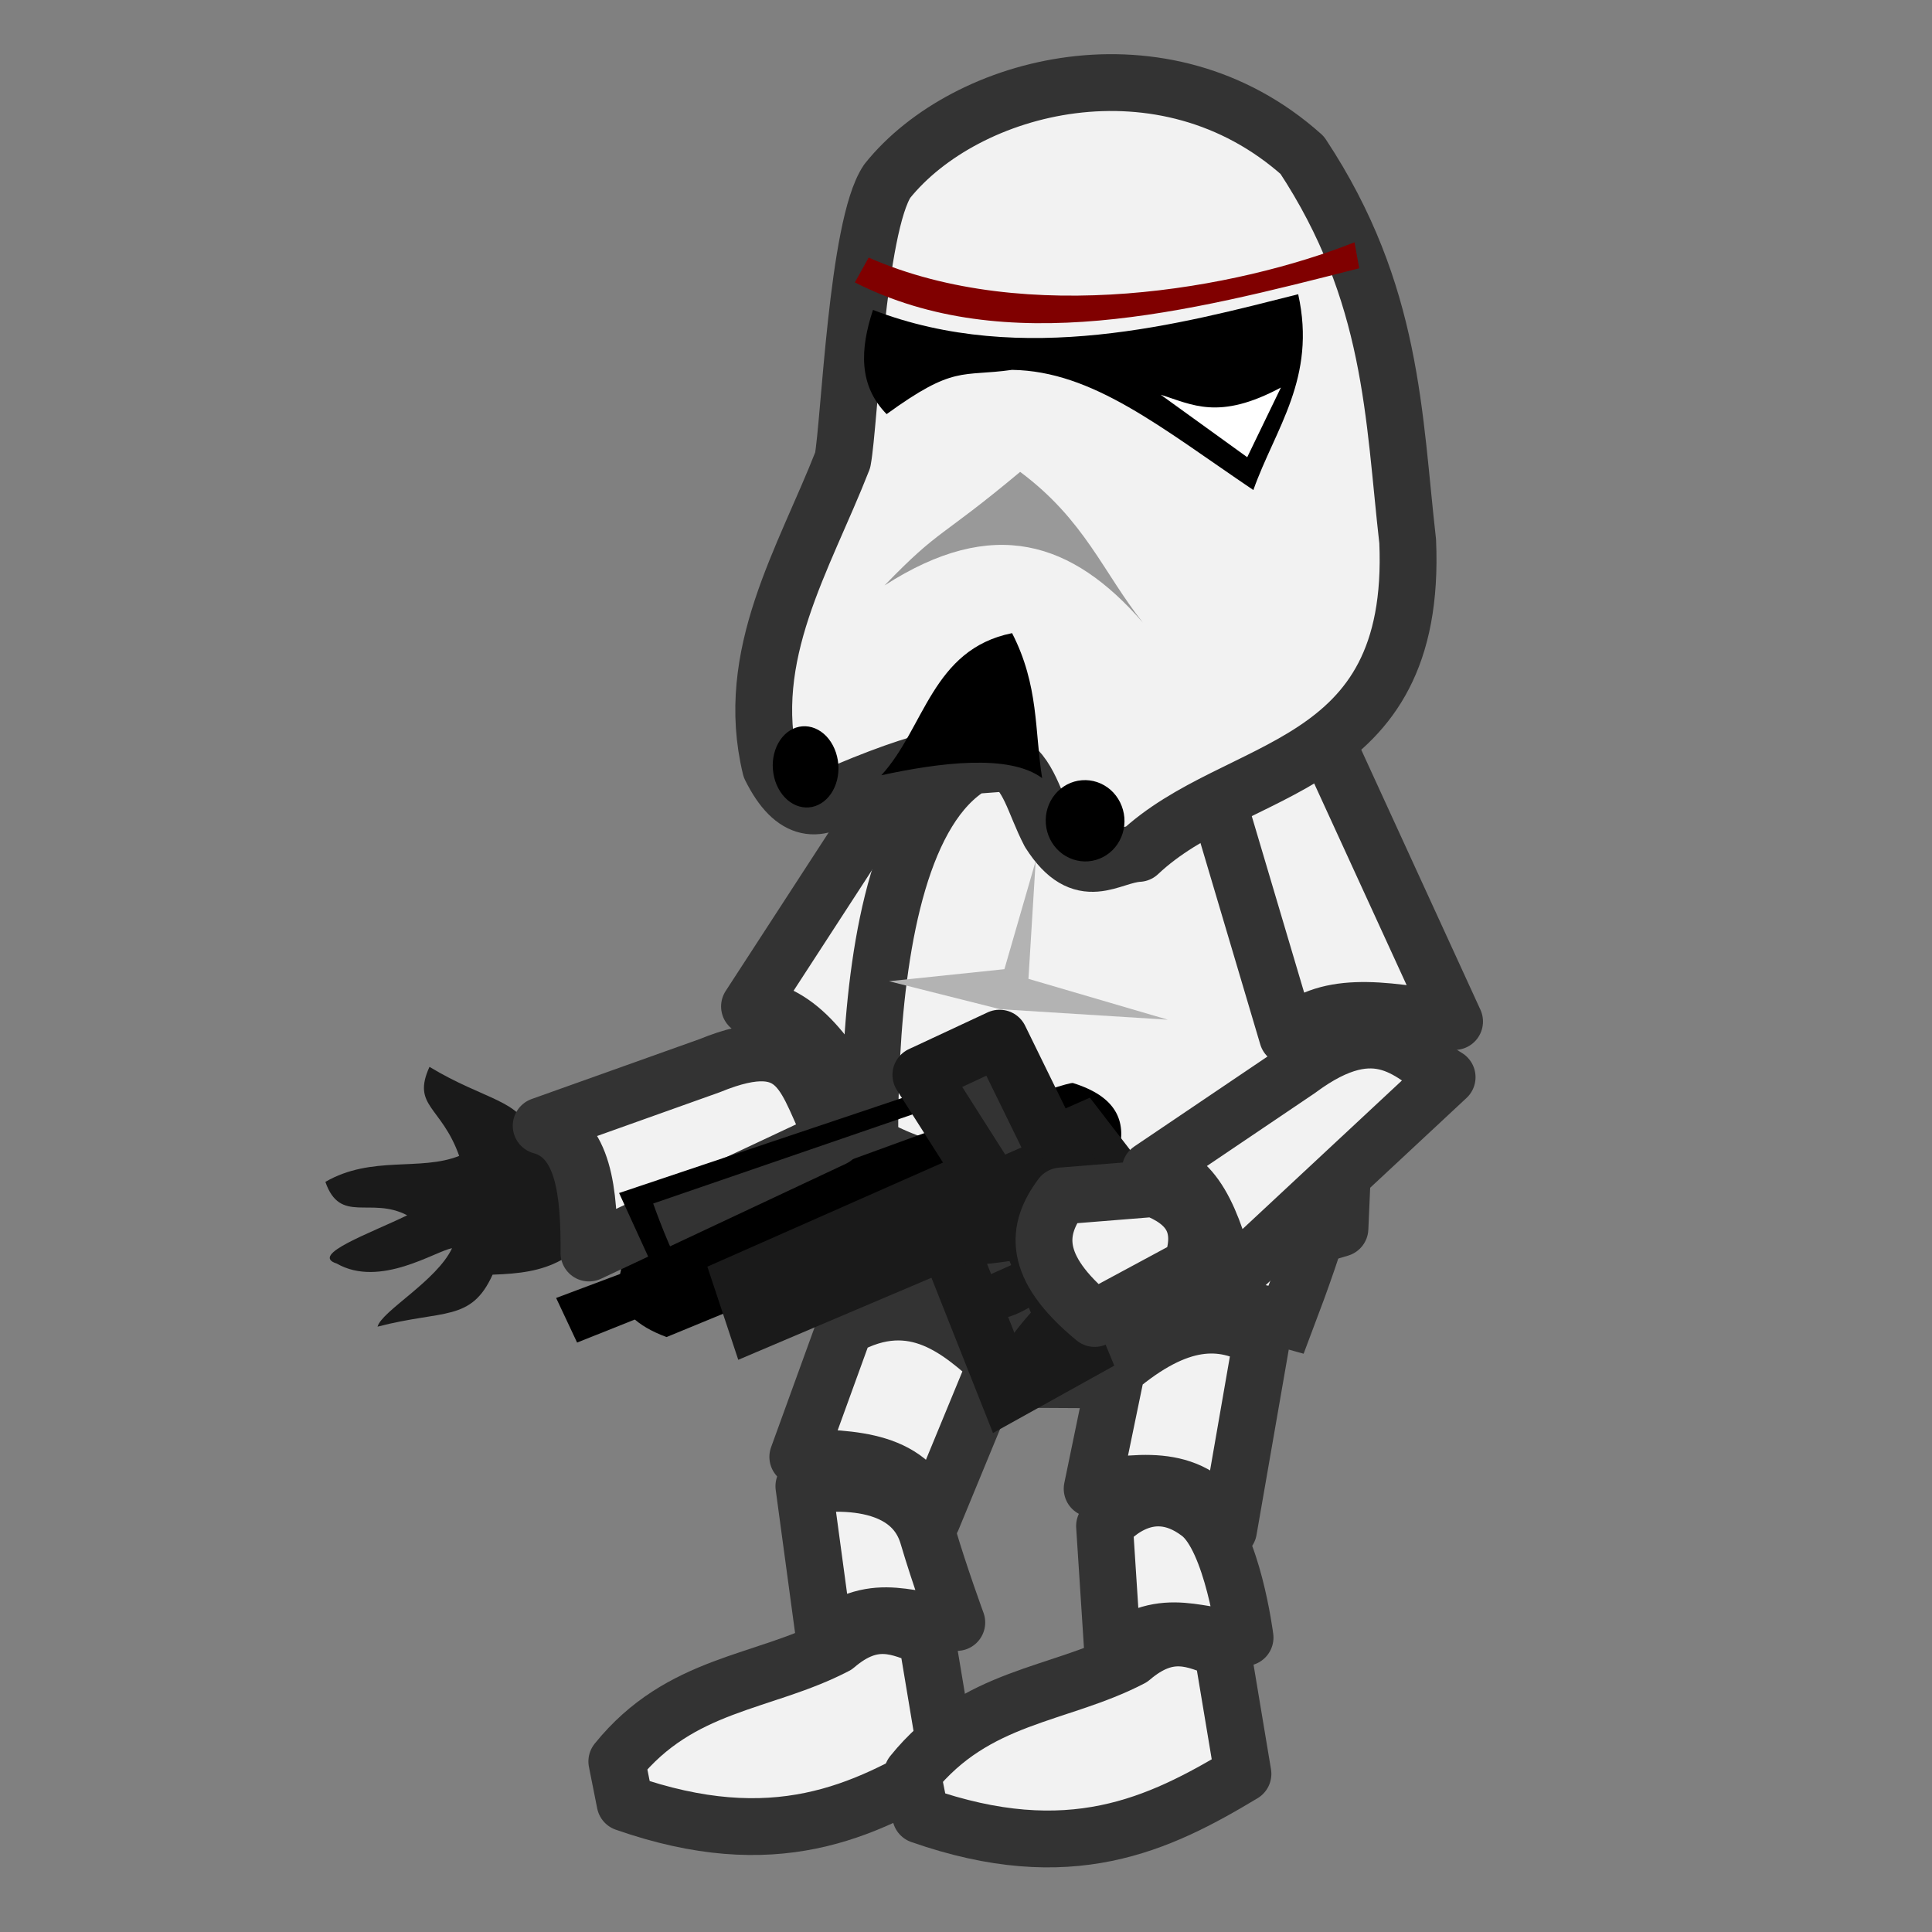 <svg width="34" height="34" viewBox="0 0 34 34" fill="none" xmlns="http://www.w3.org/2000/svg">
<rect x="0" y="0" width="34" height="34" fill="#808080" stroke="none"/>
<path d="M15.592 15.052C15.984 16.576 13.551 17.267 12.849 18.709L11.02 19.363L9.322 19.95C9.182 19.363 8.532 19.363 7.558 18.775C7.243 19.471 7.767 19.461 8.081 20.342C7.394 20.616 6.54 20.328 5.726 20.799C5.988 21.55 6.521 21.051 7.166 21.387C6.518 21.704 5.439 22.082 5.925 22.236C6.688 22.673 7.665 22.014 7.955 21.967C7.686 22.54 6.717 23.073 6.644 23.347C7.802 23.044 8.289 23.269 8.669 22.432C9.622 22.4 10.165 22.242 10.955 21.061L14.09 19.689C15.465 19.635 16.609 18.173 16.245 17.599L15.592 15.052L15.592 15.052Z" fill="#1A1A1A"/>
<path d="M15.149 29.014L13.908 26.663L14.757 24.442L15.54 21.895L15.867 20.458L21.419 20.001L22.921 22.221L21.615 25.291L21.745 28.427L21.092 30.843L19.917 30.451L19.459 27.316L19.329 25.422L19.786 24.181L19.394 23.92L18.545 23.789L17.043 24.377L15.998 26.402L15.867 29.863L15.149 29.014L15.149 29.014Z" fill="#1A1A1A"/>
<path d="M15.566 14.055C16.416 13.705 17.276 13.322 17.476 15.087L15.296 19.779C14.587 18.57 14.108 17.837 13.19 17.712L15.566 14.055V14.055Z" fill="#F2F2F2" stroke="#333333" stroke-linejoin="round"/>
<path d="M17.109 13.473L21.909 13.109C24.746 17.232 23.654 20.527 22.636 23.218C20.715 22.679 19.791 23.278 19.22 24.282L18.13 24.276C17.232 22.924 16.334 22.564 15.436 22.563C15.421 22.6 14.64 14.943 17.109 13.473L17.109 13.473Z" fill="#F2F2F2" stroke="#333333"/>
<path d="M15 19.945C17.5 21.678 21.816 20.494 23.654 19.945L23.581 21.618C20.361 22.612 16.731 22.39 15 21.472L15 19.945L15 19.945Z" fill="#F2F2F2" stroke="#333333" stroke-linejoin="round"/>
<path d="M19.656 24.09L19.22 26.199C20.147 26.059 21.071 25.93 21.62 26.927L22.202 23.581C21.502 23.168 20.734 23.18 19.656 24.09V24.09Z" fill="#F2F2F2" stroke="#333333" stroke-linejoin="round"/>
<path d="M14.867 23.36L14.04 25.639C14.977 25.677 16.055 25.652 16.405 26.734L17.535 23.995C16.927 23.457 16.097 22.669 14.867 23.36L14.867 23.36Z" fill="#F2F2F2" stroke="#333333" stroke-linejoin="round"/>
<path d="M19.438 26.855C19.438 26.855 20.166 25.909 21.111 26.637C21.69 27.082 21.911 28.818 21.911 28.818C21.145 28.875 20.521 28.364 19.584 29.109L19.438 26.855L19.438 26.855Z" fill="#F2F2F2" stroke="#333333" stroke-linejoin="round"/>
<path d="M14.147 26.154C14.147 26.154 15.965 25.79 16.329 27.026C16.535 27.727 16.838 28.553 16.838 28.553C16.072 28.61 15.448 28.099 14.511 28.844L14.147 26.154Z" fill="#F2F2F2" stroke="#333333" stroke-linejoin="round"/>
<path d="M16.309 28.818C15.834 28.635 15.373 28.395 14.709 28.963C13.423 29.634 11.976 29.61 10.855 30.999L11 31.727C13.625 32.646 15.191 31.89 16.673 30.999L16.309 28.818L16.309 28.818Z" fill="#F2F2F2" stroke="#333333" stroke-linejoin="round"/>
<path d="M21.51 29.035C21.035 28.852 20.574 28.613 19.91 29.181C18.624 29.851 17.177 29.828 16.056 31.217L16.201 31.944C18.826 32.864 20.392 32.108 21.874 31.217L21.51 29.035L21.51 29.035Z" fill="#F2F2F2" stroke="#333333" stroke-linejoin="round"/>
<path d="M18.881 19.059C18.605 19.032 11.101 21.847 11.101 21.847C10.837 22.49 10.637 23.122 11.73 23.53L19.696 20.249C19.821 19.725 19.646 19.297 18.881 19.059L18.881 19.059Z" fill="black"/>
<path d="M16.668 21.826L17.73 24.505L18.977 23.812L17.869 21.133L19.485 20.533L19.023 19.933L13.066 22.565L13.296 23.258L16.668 21.826L16.668 21.826Z" fill="#333333" stroke="#1A1A1A"/>
<path d="M12.492 18.753C14.134 18.08 14.162 19.05 14.675 20.027L10.365 22.051C10.372 20.974 10.273 20.018 9.524 19.812L12.492 18.753L12.492 18.753Z" fill="#F2F2F2" stroke="#333333" stroke-linejoin="round"/>
<path d="M17.499 18.778L10.895 20.995L11.634 22.611C11.634 22.611 12.28 22.75 12.05 22.427C11.819 22.103 11.495 21.18 11.495 21.18L17.545 19.101L17.499 18.778L17.499 18.778Z" fill="black"/>
<path d="M16.206 18.916L17.499 20.949L18.654 20.441L17.591 18.27L16.206 18.916H16.206Z" fill="#333333" stroke="#1A1A1A" stroke-linejoin="round"/>
<path d="M22.007 14.646C22.399 16.17 22.97 17.515 23.183 19.218L20.962 20.459L19.525 21.308C19.385 20.721 19.388 20.133 18.415 19.545C18.099 20.242 18.523 20.938 19.068 21.635C18.058 21.355 16.942 20.706 16.259 21.57C16.488 22.483 17.292 22.247 18.023 22.157C17.375 22.474 16.296 22.852 16.782 23.007C17.545 23.443 17.921 23.107 18.349 22.876C17.758 23.495 17.573 23.843 17.5 24.117C18.566 24.137 19.015 23.386 19.395 22.549C20.348 22.517 21.349 22.817 22.138 21.635L25.012 19.153C25.799 18.25 25.114 17.768 24.75 17.194L22.007 14.646L22.007 14.646Z" fill="#1A1A1A"/>
<path d="M21.417 14.058C21.702 13.184 21.969 12.281 23.442 13.274L25.598 17.977C24.218 17.733 23.349 17.621 22.658 18.238L21.417 14.058L21.417 14.058Z" fill="#F2F2F2" stroke="#333333" stroke-linejoin="round"/>
<path d="M22.854 18.826C24.278 17.767 24.841 18.581 25.467 18.957L21.613 22.549C21.352 21.504 21.019 20.603 20.242 20.59L22.854 18.826L22.854 18.826Z" fill="#F2F2F2" stroke="#333333" stroke-linejoin="round"/>
<path d="M18.676 21.047L20.309 20.916C20.906 21.146 21.233 21.538 20.962 22.288L19.264 23.203C18.14 22.278 18.245 21.626 18.676 21.047V21.047Z" fill="#F2F2F2" stroke="#333333" stroke-linejoin="round"/>
<path d="M14.83 8.098C14.951 7.464 15.081 3.976 15.615 3.186C16.992 1.468 20.481 0.552 22.917 2.731C24.522 5.161 24.522 7.323 24.773 9.528C24.95 13.645 21.767 13.384 20.038 15.019C19.527 15.048 19.057 15.574 18.47 14.653C17.921 13.598 18.139 12.557 14.909 13.915C14.426 14.321 13.968 14.327 13.561 13.508C13.08 11.523 14.145 9.849 14.83 8.098L14.83 8.098Z" fill="#F2F2F2" stroke="#333333" stroke-linejoin="round"/>
<path d="M22.846 5.178C23.174 6.655 22.44 7.541 22.057 8.624C20.425 7.522 19.234 6.531 17.81 6.509C16.913 6.636 16.8 6.419 15.603 7.288C15.106 6.781 15.136 6.142 15.363 5.454C17.999 6.469 20.817 5.689 22.846 5.178L22.846 5.178Z" fill="black"/>
<path d="M15.287 4.533C18.073 5.758 21.78 5.081 23.837 4.264L23.92 4.721C20.888 5.496 17.703 6.317 15.044 4.97L15.287 4.533L15.287 4.533Z" fill="#800000"/>
<path d="M15.51 13.643C16.275 12.808 16.401 11.428 17.811 11.142C18.285 12.066 18.206 12.854 18.34 13.694C17.762 13.262 16.53 13.422 15.51 13.643L15.51 13.643Z" fill="black"/>
<path d="M14.753 13.449C14.768 13.638 14.722 13.825 14.625 13.967C14.527 14.11 14.387 14.197 14.234 14.209C14.082 14.221 13.929 14.158 13.811 14.033C13.692 13.907 13.617 13.731 13.602 13.541C13.586 13.352 13.633 13.166 13.73 13.023C13.827 12.881 13.967 12.794 14.12 12.782C14.273 12.77 14.425 12.833 14.544 12.958C14.662 13.083 14.737 13.26 14.753 13.449Z" fill="black"/>
<path d="M19.787 14.389C19.802 14.578 19.744 14.765 19.625 14.91C19.506 15.054 19.336 15.143 19.153 15.158C18.97 15.172 18.788 15.111 18.648 14.988C18.508 14.865 18.421 14.689 18.405 14.5C18.39 14.31 18.448 14.123 18.567 13.979C18.686 13.835 18.855 13.745 19.039 13.731C19.222 13.716 19.403 13.777 19.544 13.9C19.684 14.024 19.771 14.2 19.787 14.389Z" fill="black"/>
<path d="M15.566 10.303C16.555 9.28 16.522 9.501 17.953 8.304C19.094 9.155 19.41 10.071 20.113 10.957C18.873 9.528 17.48 9.07 15.566 10.303H15.566Z" fill="#999999"/>
<path d="M11.634 22.149L9.787 22.842L10.156 23.627L11.773 22.981L11.634 22.149H11.634Z" fill="black"/>
<path d="M15.645 17.268L17.599 17.76L20.552 17.945L18.099 17.226L18.226 15.153L17.676 17.056L15.645 17.268L15.645 17.268Z" fill="#B3B3B3"/>
<path d="M20.427 6.947C20.979 7.118 21.448 7.406 22.542 6.82L21.949 8.046L20.427 6.947V6.947Z" fill="white"/>
</svg>

